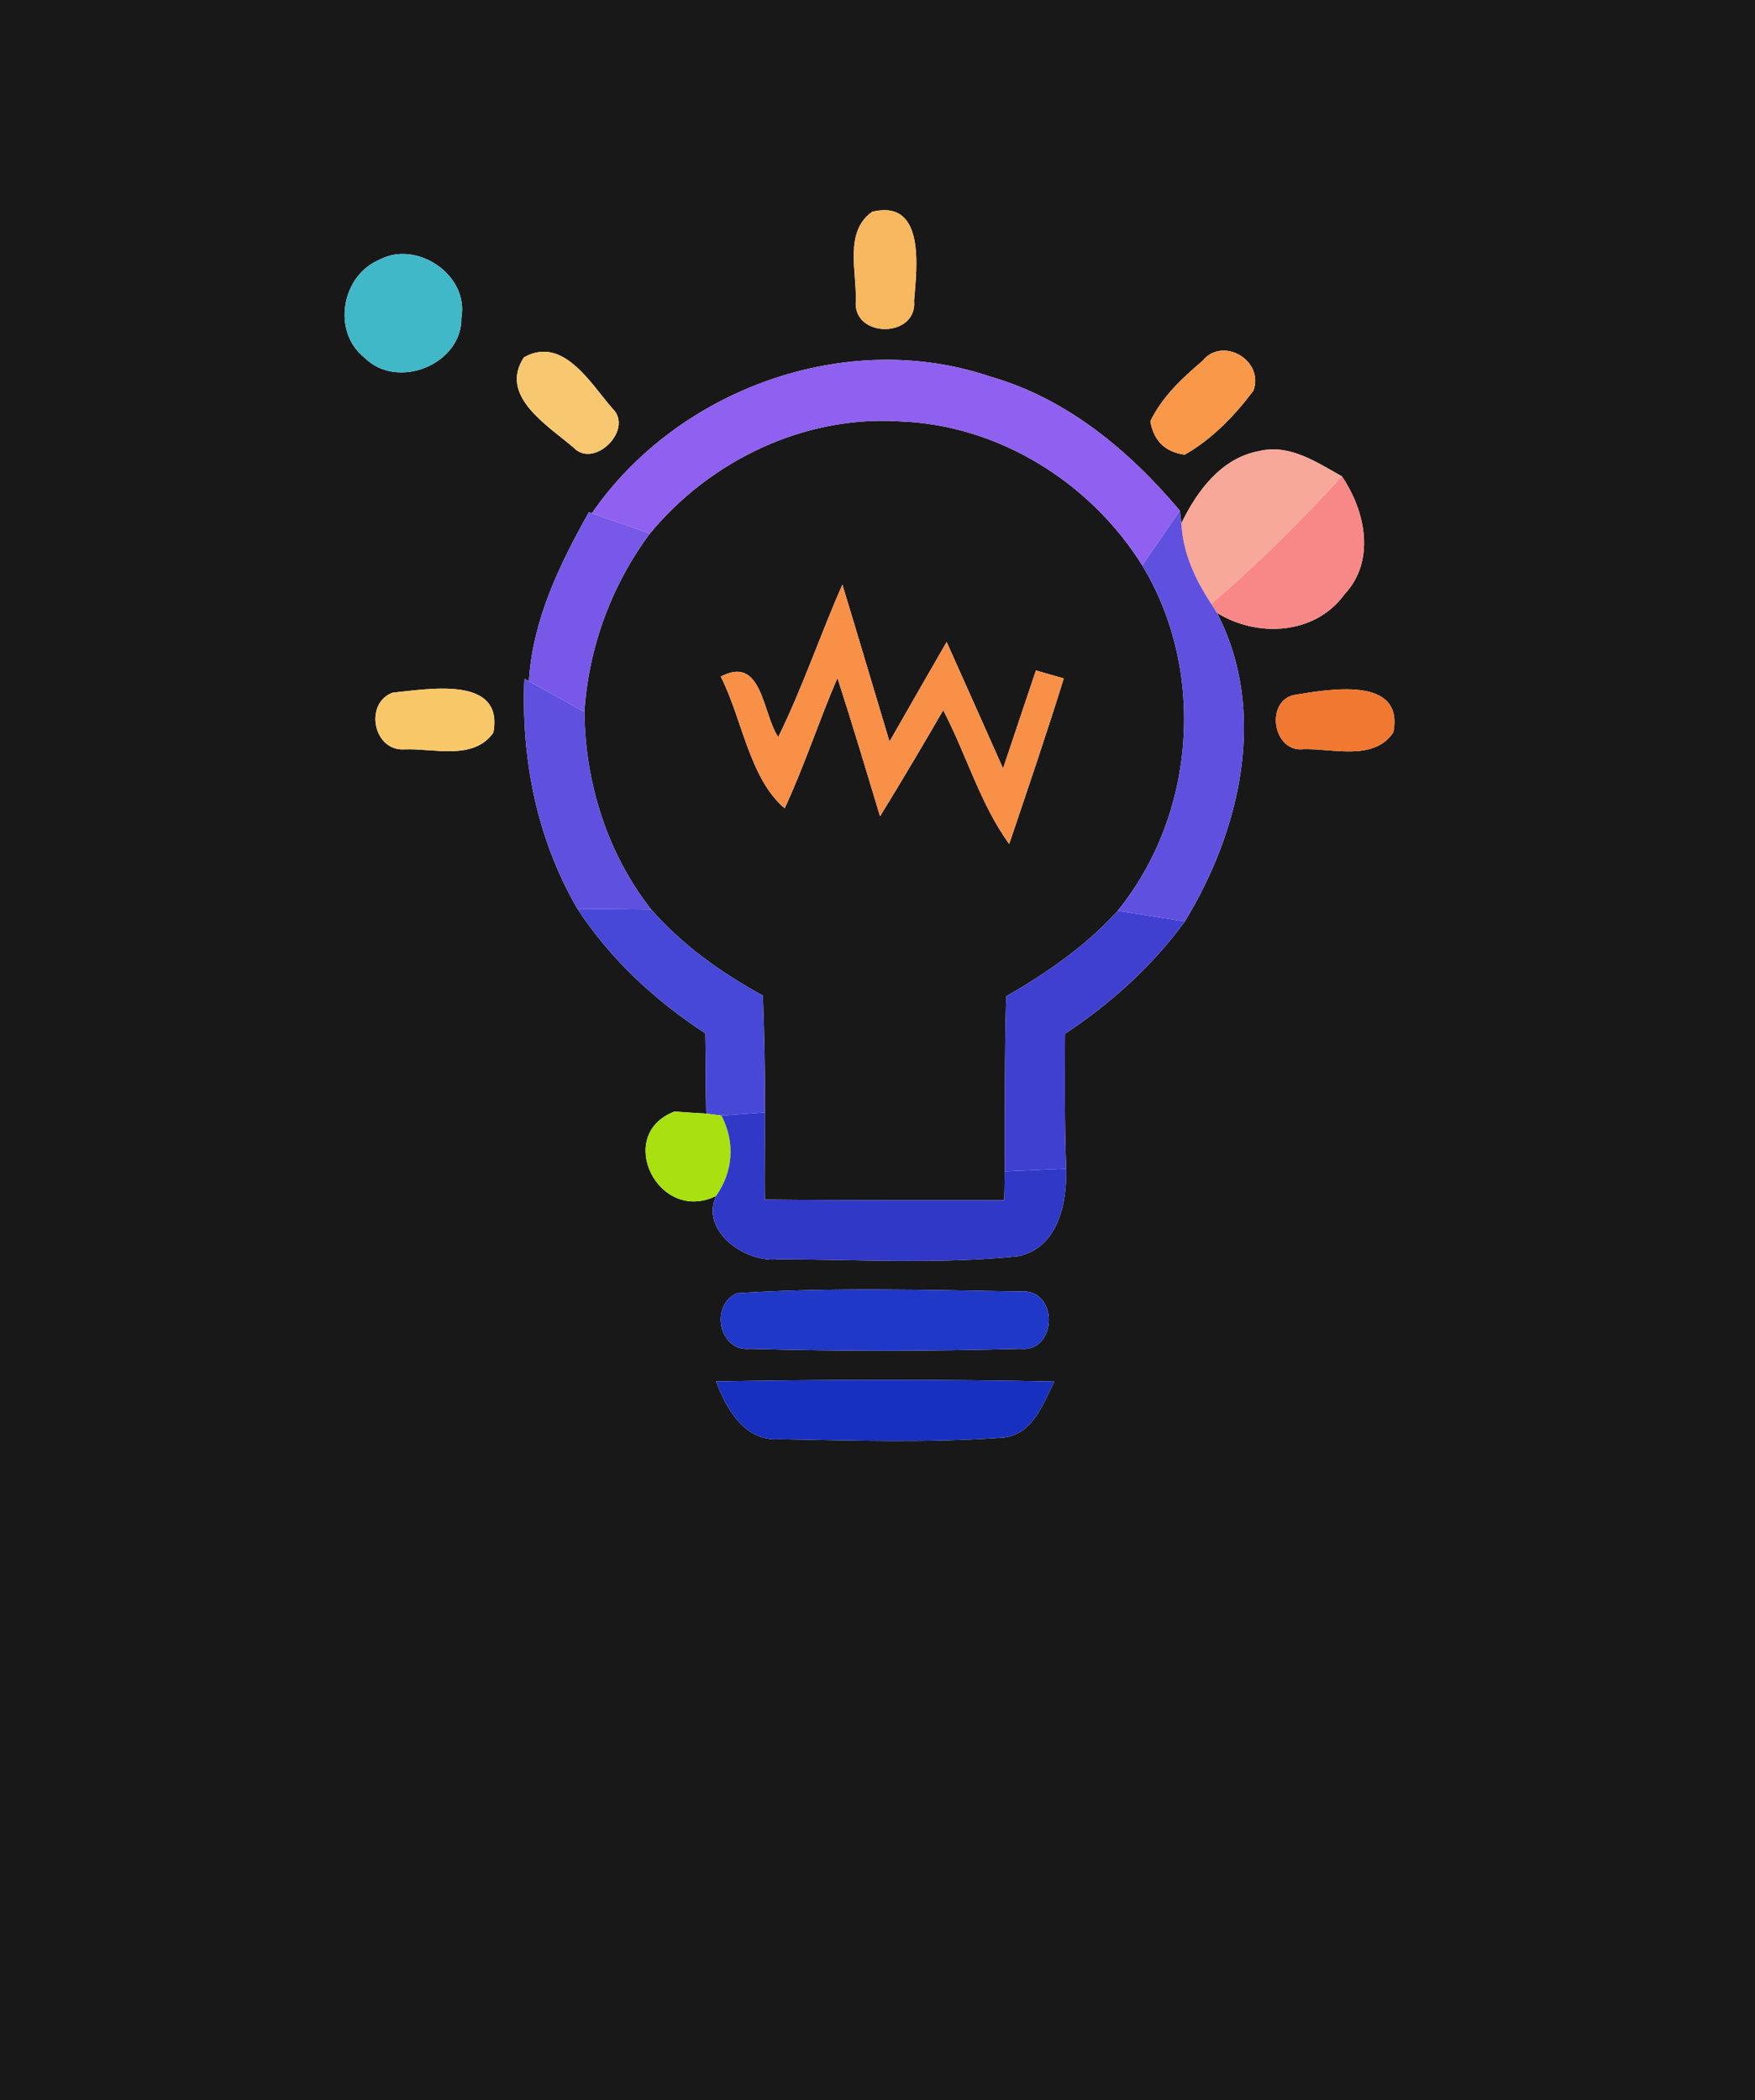 <?xml version="1.0" encoding="UTF-8" ?>
<!DOCTYPE svg PUBLIC "-//W3C//DTD SVG 1.1//EN" "http://www.w3.org/Graphics/SVG/1.1/DTD/svg11.dtd">
<svg width="117px" height="140px" viewBox="0 0 117 140" version="1.1" xmlns="http://www.w3.org/2000/svg">
<g id="#181818ff">
<path fill="#181818" opacity="1.00" d=" M 0.00 0.00 L 117.00 0.00 L 117.00 140.00 L 0.00 140.00 L 0.00 0.00 M 58.16 14.11 C 56.25 15.43 57.13 18.12 57.05 20.07 C 56.86 22.57 61.18 22.55 60.94 20.04 C 61.12 17.85 61.71 13.27 58.16 14.11 M 25.30 17.31 C 22.76 18.37 22.10 22.11 24.31 23.85 C 26.50 26.04 30.82 24.28 30.76 21.17 C 31.27 18.33 27.78 15.98 25.30 17.31 M 34.93 23.82 C 33.22 26.40 36.54 28.37 38.24 29.84 C 39.62 31.28 42.28 28.61 40.83 27.23 C 39.37 25.56 37.53 22.35 34.93 23.82 M 39.46 34.21 L 39.26 34.14 C 37.30 37.63 35.50 41.34 35.26 45.41 L 34.96 45.24 C 34.73 50.57 35.79 55.93 38.49 60.57 C 40.69 63.94 43.66 66.69 47.02 68.88 C 47.06 70.66 47.04 72.45 47.08 74.23 C 46.55 74.20 45.49 74.13 44.97 74.09 C 40.94 75.62 43.87 81.61 47.74 79.72 C 46.66 82.08 49.72 84.21 51.90 83.94 C 57.22 83.95 62.58 84.28 67.87 83.74 C 70.55 83.17 71.13 80.22 71.08 77.90 C 70.96 74.91 70.99 71.91 71.00 68.91 C 74.07 66.88 76.82 64.40 78.99 61.42 C 82.69 55.37 84.55 47.44 81.13 40.85 C 83.83 42.52 87.67 42.32 89.63 39.62 C 91.73 37.38 91.03 34.07 89.46 31.75 C 87.77 30.81 85.97 29.57 83.93 30.07 C 81.42 30.53 79.80 32.73 78.76 34.88 L 78.66 34.04 C 75.30 30.05 71.14 26.57 66.05 25.11 C 56.44 21.84 45.17 25.93 39.46 34.21 M 80.17 24.05 C 78.82 25.20 77.47 26.45 76.69 28.08 C 76.91 29.38 77.67 30.13 78.98 30.31 C 80.82 29.26 82.31 27.71 83.57 26.03 C 84.28 23.99 81.49 22.41 80.17 24.05 M 26.17 46.17 C 24.26 46.89 24.89 50.08 26.95 49.95 C 28.90 49.87 31.56 50.72 32.89 48.84 C 33.62 44.98 28.48 45.95 26.17 46.17 M 86.24 46.33 C 84.32 46.80 84.88 50.18 86.90 49.94 C 88.85 49.88 91.59 50.76 92.89 48.82 C 93.64 45.00 88.52 45.96 86.24 46.33 M 49.12 86.20 C 47.30 87.02 47.93 90.13 50.01 89.91 C 56.00 90.08 62.01 90.07 68.00 89.91 C 70.54 90.18 70.58 85.84 68.03 86.09 C 61.73 85.98 55.40 85.80 49.12 86.20 M 47.74 92.08 C 48.43 93.93 49.64 96.09 51.95 95.93 C 56.94 96.02 61.96 96.19 66.94 95.82 C 68.86 95.58 69.54 93.58 70.29 92.09 C 62.77 91.93 55.25 91.95 47.74 92.08 Z" />
<path fill="#181818" opacity="1.00" d=" M 43.33 35.56 C 47.36 30.68 53.64 27.67 60.02 28.09 C 66.58 28.33 72.70 32.16 76.15 37.69 C 80.43 44.76 79.71 54.31 74.51 60.71 C 72.40 63.05 69.79 64.85 67.08 66.41 C 66.96 70.30 67.01 74.19 66.98 78.08 C 66.98 78.56 66.96 79.52 66.95 80.00 C 61.63 79.99 56.31 80.02 50.99 79.96 C 50.95 78.02 51.01 76.08 51.00 74.15 C 51.01 71.55 50.95 68.95 50.86 66.36 C 48.09 64.85 45.50 63.00 43.41 60.62 C 40.48 56.88 39.01 52.18 38.96 47.45 C 39.24 43.16 40.76 39.01 43.33 35.56 M 51.88 49.13 C 50.82 47.54 50.82 43.63 48.05 45.10 C 49.49 47.93 49.95 51.87 52.31 53.88 C 53.63 51.05 54.59 48.06 55.83 45.19 C 56.82 48.25 57.74 51.34 58.67 54.41 C 60.11 52.07 61.51 49.71 62.88 47.34 C 64.42 50.27 65.32 53.55 67.28 56.26 C 68.52 52.59 69.77 48.92 70.92 45.22 C 70.45 45.09 69.52 44.82 69.06 44.69 C 68.33 46.87 67.60 49.05 66.87 51.22 C 65.62 48.41 64.37 45.60 63.11 42.79 C 61.83 45.00 60.57 47.21 59.30 49.43 C 58.25 45.95 57.22 42.45 56.16 38.97 C 54.67 42.33 53.51 45.83 51.88 49.13 Z" />
</g>
<g id="#f8b860ff">
<path fill="#f8b860" opacity="1.00" d=" M 58.16 14.11 C 61.71 13.27 61.12 17.85 60.94 20.04 C 61.18 22.55 56.86 22.57 57.05 20.07 C 57.13 18.12 56.25 15.43 58.16 14.11 Z" />
</g>
<g id="#40b8c8ff">
<path fill="#40b8c8" opacity="1.00" d=" M 25.30 17.31 C 27.78 15.98 31.27 18.33 30.76 21.17 C 30.82 24.28 26.50 26.04 24.31 23.85 C 22.10 22.11 22.76 18.37 25.30 17.31 Z" />
</g>
<g id="#f8c870ff">
<path fill="#f8c870" opacity="1.00" d=" M 34.93 23.82 C 37.53 22.35 39.37 25.56 40.83 27.23 C 42.28 28.61 39.62 31.28 38.24 29.84 C 36.54 28.37 33.22 26.40 34.93 23.82 Z" />
</g>
<g id="#9060f0ff">
<path fill="#9060f0" opacity="1.00" d=" M 39.46 34.21 C 45.17 25.93 56.44 21.84 66.05 25.11 C 71.14 26.57 75.30 30.05 78.66 34.04 C 77.83 35.26 76.99 36.47 76.15 37.69 C 72.70 32.16 66.58 28.33 60.02 28.09 C 53.64 27.67 47.36 30.68 43.33 35.56 C 42.04 35.11 40.75 34.66 39.46 34.21 Z" />
</g>
<g id="#f89848ff">
<path fill="#f89848" opacity="1.00" d=" M 80.17 24.05 C 81.49 22.41 84.28 23.99 83.57 26.03 C 82.31 27.71 80.82 29.26 78.98 30.31 C 77.67 30.13 76.91 29.38 76.69 28.08 C 77.47 26.45 78.82 25.20 80.17 24.05 Z" />
</g>
<g id="#f8a898ff">
<path fill="#f8a898" opacity="1.00" d=" M 78.76 34.88 C 79.80 32.73 81.42 30.53 83.93 30.07 C 85.97 29.57 87.77 30.81 89.46 31.75 C 86.72 34.75 83.85 37.62 80.75 40.25 C 79.68 38.64 78.85 36.84 78.76 34.88 Z" />
</g>
<g id="#f88888ff">
<path fill="#f88888" opacity="1.00" d=" M 89.46 31.75 C 91.03 34.07 91.73 37.38 89.63 39.62 C 87.67 42.32 83.83 42.52 81.13 40.85 C 81.03 40.70 80.85 40.40 80.75 40.25 C 83.85 37.62 86.72 34.75 89.46 31.75 Z" />
</g>
<g id="#7858e8ff">
<path fill="#7858e8" opacity="1.00" d=" M 39.26 34.14 L 39.46 34.21 C 40.75 34.66 42.04 35.11 43.33 35.56 C 40.76 39.01 39.24 43.16 38.96 47.45 C 37.73 46.77 36.49 46.09 35.26 45.41 C 35.50 41.34 37.30 37.63 39.26 34.14 Z" />
</g>
<g id="#6050e0ff">
<path fill="#6050e0" opacity="1.00" d=" M 78.66 34.04 L 78.76 34.88 C 78.85 36.84 79.68 38.64 80.75 40.25 C 80.85 40.40 81.03 40.70 81.13 40.85 C 84.55 47.44 82.69 55.37 78.99 61.42 C 77.49 61.18 76.00 60.95 74.51 60.71 C 79.71 54.31 80.43 44.76 76.15 37.69 C 76.99 36.47 77.83 35.26 78.66 34.04 Z" />
<path fill="#6050e0" opacity="1.00" d=" M 34.96 45.24 L 35.26 45.41 C 36.49 46.09 37.73 46.77 38.96 47.45 C 39.01 52.18 40.48 56.88 43.41 60.62 C 41.77 60.60 40.13 60.58 38.49 60.57 C 35.79 55.93 34.73 50.57 34.96 45.24 Z" />
</g>
<g id="#f89048ff">
<path fill="#f89048" opacity="1.00" d=" M 51.88 49.13 C 53.51 45.83 54.67 42.33 56.16 38.97 C 57.22 42.45 58.25 45.95 59.30 49.43 C 60.57 47.21 61.83 45.00 63.11 42.79 C 64.37 45.60 65.62 48.41 66.87 51.22 C 67.60 49.05 68.33 46.87 69.06 44.69 C 69.52 44.82 70.45 45.09 70.92 45.22 C 69.77 48.92 68.52 52.59 67.28 56.26 C 65.32 53.55 64.42 50.27 62.88 47.34 C 61.51 49.71 60.11 52.07 58.67 54.41 C 57.74 51.34 56.82 48.25 55.83 45.19 C 54.59 48.06 53.63 51.05 52.31 53.88 C 49.95 51.87 49.49 47.93 48.05 45.10 C 50.82 43.63 50.82 47.54 51.88 49.13 Z" />
</g>
<g id="#f8c868ff">
<path fill="#f8c868" opacity="1.00" d=" M 26.17 46.17 C 28.48 45.95 33.62 44.98 32.89 48.84 C 31.56 50.72 28.90 49.87 26.95 49.95 C 24.89 50.08 24.26 46.89 26.17 46.17 Z" />
</g>
<g id="#f07830ff">
<path fill="#f07830" opacity="1.00" d=" M 86.24 46.33 C 88.52 45.96 93.64 45.00 92.89 48.82 C 91.59 50.76 88.85 49.88 86.90 49.94 C 84.88 50.18 84.32 46.80 86.24 46.33 Z" />
</g>
<g id="#4848d8ff">
<path fill="#4848d8" opacity="1.00" d=" M 38.49 60.57 C 40.13 60.58 41.77 60.60 43.41 60.62 C 45.50 63.00 48.09 64.85 50.86 66.36 C 50.95 68.95 51.01 71.55 51.00 74.15 C 50.27 74.20 48.82 74.31 48.10 74.36 L 47.08 74.23 C 47.04 72.45 47.06 70.66 47.02 68.88 C 43.66 66.69 40.69 63.94 38.49 60.57 Z" />
</g>
<g id="#4040d0ff">
<path fill="#4040d0" opacity="1.00" d=" M 67.08 66.41 C 69.79 64.85 72.40 63.05 74.51 60.71 C 76.00 60.95 77.49 61.18 78.99 61.42 C 76.82 64.40 74.07 66.88 71.00 68.91 C 70.99 71.91 70.96 74.91 71.08 77.90 C 69.72 77.96 68.35 78.02 66.98 78.08 C 67.01 74.19 66.96 70.30 67.08 66.41 Z" />
</g>
<g id="#a8e010ff">
<path fill="#a8e010" opacity="1.00" d=" M 47.74 79.72 C 43.87 81.61 40.94 75.62 44.97 74.09 C 45.49 74.13 46.55 74.20 47.08 74.23 L 48.10 74.36 C 49.02 76.15 48.89 78.07 47.74 79.72 Z" />
</g>
<g id="#3038c8ff">
<path fill="#3038c8" opacity="1.00" d=" M 48.10 74.36 C 48.82 74.31 50.27 74.20 51.00 74.15 C 51.01 76.08 50.95 78.02 50.99 79.96 C 56.31 80.02 61.63 79.99 66.95 80.00 C 66.96 79.52 66.98 78.56 66.98 78.08 C 68.35 78.02 69.72 77.96 71.08 77.90 C 71.13 80.22 70.55 83.17 67.87 83.74 C 62.58 84.28 57.22 83.95 51.90 83.94 C 49.72 84.21 46.66 82.08 47.74 79.72 C 48.89 78.07 49.02 76.15 48.10 74.36 Z" />
</g>
<g id="#2038c8ff">
<path fill="#2038c8" opacity="1.00" d=" M 49.12 86.20 C 55.40 85.80 61.73 85.98 68.03 86.09 C 70.58 85.84 70.54 90.18 68.00 89.91 C 62.01 90.07 56.00 90.08 50.01 89.91 C 47.93 90.13 47.30 87.02 49.12 86.20 Z" />
</g>
<g id="#1830c0ff">
<path fill="#1830c0" opacity="1.00" d=" M 47.74 92.08 C 55.25 91.95 62.77 91.93 70.29 92.09 C 69.54 93.58 68.86 95.58 66.94 95.82 C 61.96 96.19 56.94 96.02 51.95 95.93 C 49.64 96.09 48.43 93.93 47.74 92.08 Z" />
</g>
</svg>
